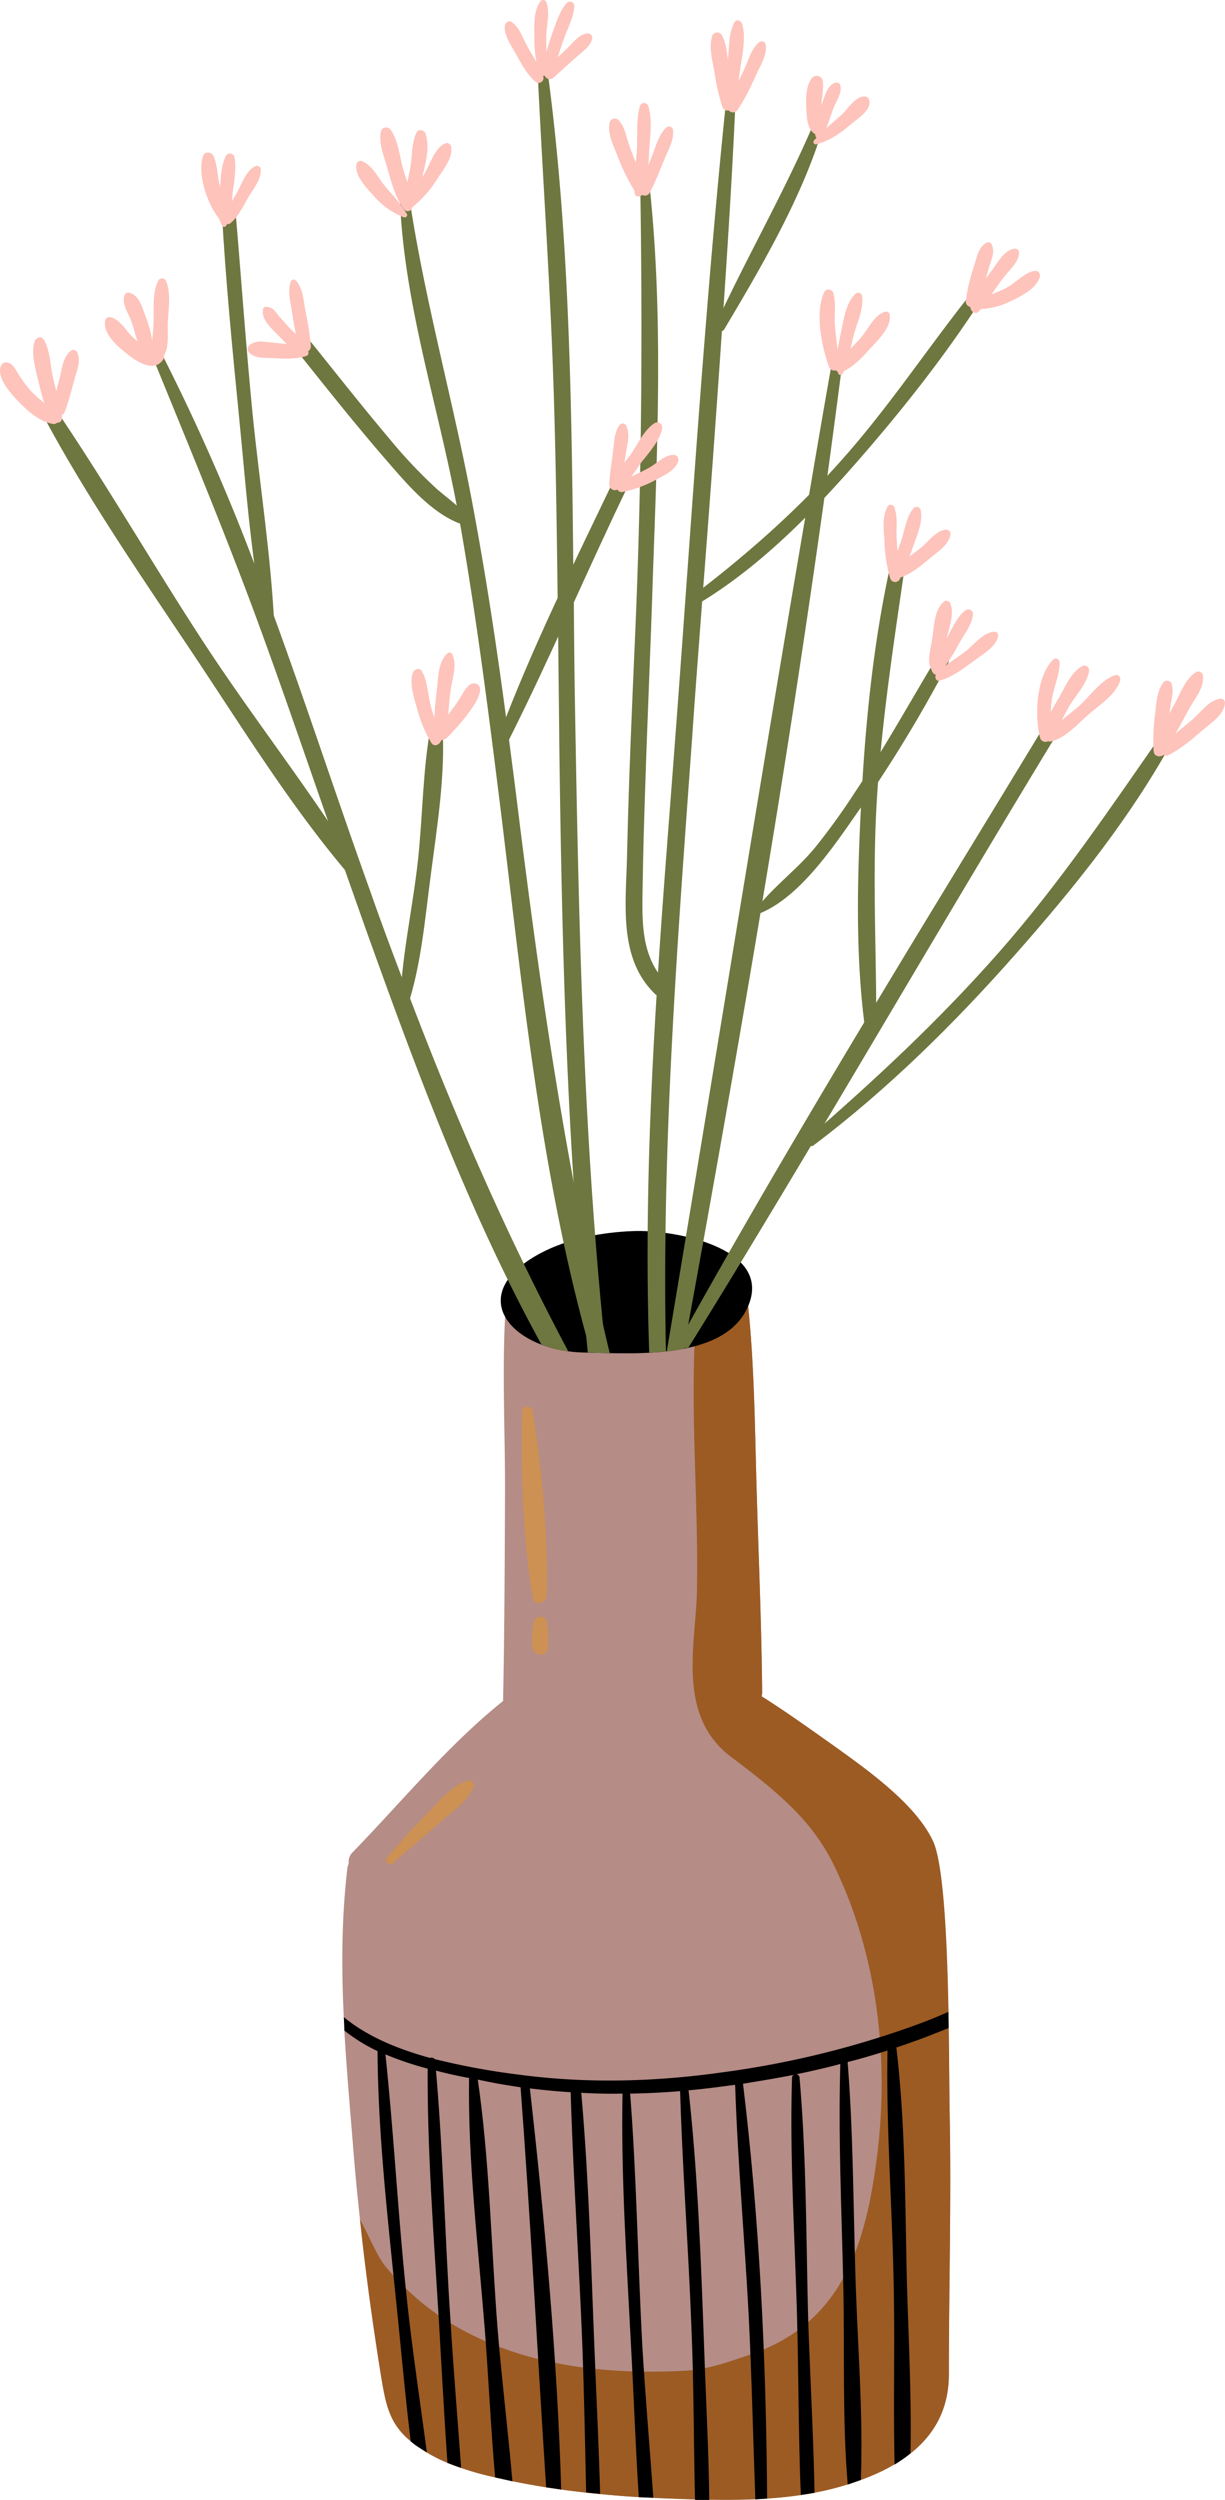<svg xmlns="http://www.w3.org/2000/svg" width="446.8" height="911.8" viewBox="0.015 -0.026 446.785 911.826" style=""><g><title>fol85_308925236</title><g data-name="Layer 2"><path d="M346.4 771.7c-.1-6.8-.2-18.7-.4-32 0-2-.1-4-.1-5.9-.6-25.6-1.8-54.3-5.6-62.3-6.4-13.7-24.4-26.3-36.5-35-8.5-6-17.1-12.2-26-17.8a5.9 5.9 0 0 0 .2-1.4c-.2-23.3-1.2-46.7-1.9-70.1-.8-25-.8-50.5-3.7-75.3a3.7 3.7 0 0 0-3.8-3.4 12.5 12.5 0 0 0-6-5.8 24.8 24.8 0 0 0-11.3-2.5 371.2 371.2 0 0 0-62.1 6.9c-1.6-.7-4 0-4.2 2.2-2.3 25-.7 50.5-.8 75.6s-.2 50.3-.7 75.5c-20 16-37.1 36.9-54.8 55.1a5 5 0 0 0-1.5 4.3 4.2 4.2 0 0 0-.5 1.7c-2.1 17.7-2.2 36-1.3 54.2.1 1.7.2 3.3.2 4.9.8 13.9 2 27.7 3.1 41.2.7 9.2 1.6 18.5 2.6 27.7 2 18.9 4.6 37.8 7.6 56.6 1.8 10.8 3 17.8 10.9 24.3a23 23 0 0 0 3.4 2.5l2.5 1.6a52.8 52.8 0 0 0 7.5 3.8c1.7.6 3.3 1.3 5 1.8a95.9 95.9 0 0 0 12.4 3.5l1.4.3 4.9 1.1 12.3 2.2 5.5.8 9.1 1.1 5.1.5q7 .8 14.1 1.2l5.3.2 14.6.6h5.8c5.5.1 11.2 0 16.8-.2h.1l4.2-.3c4.1-.2 8.3-.7 12.3-1.3l5-.8c3.1-.6 6.2-1.3 9.3-2.2l2.8-.8 4.8-1.7a81.8 81.8 0 0 0 12.3-5.6 50 50 0 0 0 5.8-4.1c8.6-6.7 14-16 14-28.8 0-30.2.9-63.8.3-94.1z" fill="#b58c86"></path><path d="M346.1 866c0 23.3-17.9 34.8-39.7 41-17.2 4.9-35.7 5.1-53.5 4.6-23.6-.6-47.9-2.4-70.9-7.7-10-2.2-20.3-5.2-28.8-11-11-7.3-12.3-14.6-14.3-26.8-3-18.8-5.6-37.7-7.6-56.6 3.3 5.9 6 13 9.2 17a95.6 95.6 0 0 0 33.9 26.2c23.2 10.9 49.5 13.3 75.2 12 8.2-.4 15.9-3.1 23.7-5.8 34.1-11.4 42.6-40.4 46.7-73.3 4.3-35.1 0-72.3-15.4-104.4-7.3-15.3-17.6-25.2-37.8-40.3s-13-41.1-12.6-60.5c.7-34-3-69.9 0-103.4.4-4.5 7.5-9.7 8.4-14.3a12.5 12.5 0 0 1 6 5.8 3.7 3.7 0 0 1 3.8 3.4c2.9 24.8 2.9 50.3 3.7 75.3.7 23.4 1.7 46.8 1.9 70.1a5.9 5.9 0 0 1-.2 1.4c8.9 5.6 17.5 11.8 26 17.8 12.1 8.7 30.1 21.3 36.5 35s5.7 80 6.1 100.2c.6 30.3-.3 63.9-.3 94.3z" fill="#9c5b23"></path><path d="M231 449c-11.4.4-24.1 2.8-34.1 8.2-28.3 15.3-10 35.6 16.1 36.1 18 .3 52.3 3.1 60.2-17.7S245.4 448.4 231 449z"></path><path d="M155.7 894.5l-2.5-1.6a23 23 0 0 1-3.4-2.5c-2.1-17.3-3.6-34.7-5.4-51.9-3.1-30.7-6.7-61.9-6.7-92.7 0-1.5 2.3-1.4 2.5-.1 3.3 29.9 4.8 60 7.9 89.9 2 19.7 5 39.3 7.6 58.9z"></path><path d="M346 739.7l-4.8 1.9c-4.7 1.9-9.5 3.6-14.3 5.2l-3.2 1.1c-4.8 1.5-9.7 3-14.6 4.2l-2.6.7c-5.2 1.4-10.5 2.6-15.8 3.7l-1.4.3c-6.1 1.2-12.2 2.2-18.3 3.2l-2.9.4-3.9.5c-4.3.6-8.7 1.1-13 1.5l-3.1.3c-6.1.5-12.1.8-18.2.9h-2.8c-5.1.1-10.1 0-15.1-.3l-3.8-.2c-5-.3-10-.8-14.9-1.4l-3.4-.4c-3.9-.6-7.8-1.2-11.7-2l-3.9-.8-3.2-.6c-3.9-.7-8-1.6-12.1-2.7l-3-.7a116.1 116.1 0 0 1-15.4-5.2l-2.9-1.2a61.5 61.5 0 0 1-12.1-7.5c0-1.6-.1-3.2-.2-4.9 8.6 7.1 19.8 11.7 31.5 14.9l1.6.4a258 258 0 0 0 30.9 5.7c24.7 3.3 49.8 2.6 74.4-.9a336.6 336.6 0 0 0 72.1-17.9c3.5-1.3 6.8-2.7 10-4.1 0 1.9.1 3.9.1 5.9z"></path><path d="M168.2 900.1c-1.7-.5-3.3-1.2-5-1.8-1.2-17.2-2.1-34.4-3.1-51.5-1.9-31.6-4.4-63.4-4.1-95.1 0-1.5 2.6-1.7 2.7-.1 2.9 31.4 3.5 63.1 5.6 94.6 1.1 18 2.6 35.9 3.9 53.9z"></path><path d="M186.9 905l-4.9-1.1-1.4-.3c-1.6-18.1-2.4-36.4-3.8-54.3-2.4-30.3-6.2-61.3-5.7-91.7.1-1.7 2.7-2 3-.3 4.5 30.3 5 61.6 7.4 92.2 1.5 18.4 3.8 36.9 5.4 55.5z"></path><path d="M204.7 908l-5.5-.8c-3.2-49-5.7-98-9.4-147-.2-2.1 3.1-2.1 3.3 0 5.5 48.8 10.1 98.5 11.6 147.8z"></path><path d="M218.9 909.6l-5.1-.5c-.4-17.1-.7-34.1-1.3-51.2-1.2-32.2-3.5-64.4-4.4-96.7a1.9 1.9 0 0 1 3.7-.2c2.9 31.5 3.7 63.2 5 94.8.7 17.9 1.6 35.9 2.1 53.8z"></path><path d="M238.3 911l-5.3-.2c-1.2-18.2-1.8-36.4-2.8-54.4-1.6-31.4-3.8-63.1-3.1-94.6 0-1.5 2.5-1.6 2.6-.1 2.5 31.3 2.9 62.8 4.6 94.2 1.1 18.3 2.7 36.8 4 55.1z"></path><path d="M258.7 911.8h-5.2c-.5-21-.4-41.9-1.3-62.8-1.1-29.6-3.4-59.1-4.2-88.7 0-1.6 2.7-1.8 2.9-.2 3.7 32.4 4.8 65.4 6 98 .6 17.7 1.6 35.7 1.8 53.7z"></path><path d="M279.8 911.3l-4.2.3h-.1c-.8-22.3-1.3-44.5-2.4-66.8-1.5-28.5-4.1-57-5-85.5-.1-1.6 2.6-1.8 2.8-.2 6.1 49.9 8.6 101.6 8.9 152.2z"></path><path d="M297.1 909.2l-5 .8c-.9-21.8-.8-43.7-1.4-65.5-.8-28.8-2.7-58-1.8-86.9a1.4 1.4 0 0 1 2.7-.1c2.6 29.5 2.4 59.4 3.2 89 .7 20.8 1.9 41.8 2.3 62.7z"></path><path d="M314 904.5l-4.8 1.7c-2-23.9-1.1-48.3-1.6-72.2-.6-27.9-2-56.1-1-84 .1-1.4 2.3-1.3 2.4 0 2.2 26.3 2.2 53 3 79.4.7 24.8 2.9 50.2 2 75.1z"></path><path d="M332.1 894.8a50 50 0 0 1-5.8 4.1c-.5-21.4.1-42.8-.3-64-.5-30.1-3-60.5-2.2-90.7 0-1.6 2.6-1.8 2.8-.2 3.7 29.2 3.5 59.2 4.2 88.6.6 20.5 1.7 41.5 1.3 62.2z"></path><path d="M387.1 264.9l-3.1 5.3c-28.1 46.3-55.5 93-83.2 139.5l-5 8.2c-14.7 24.6-29.5 49.2-44.7 73.6l-1.7.3a20.8 20.8 0 0 1-3.6.6l5.2-9.2c20.7-37.1 42.3-73.8 64.2-110.3l4.4-7.2c19.7-32.8 39.7-65.3 59.5-98l2.1-3.4a17.4 17.4 0 0 0 1.1-1.8 2.8 2.8 0 0 1 1-.9 2.9 2.9 0 0 1 4 1 2.4 2.4 0 0 1-.2 2.3z" fill="#6d773f"></path><path d="M329.9 207.6c.5-3.4-4.5-4.5-5.2-1.1-6.1 27.7-9 56.5-10.5 84.7s-2.4 57.8 1.6 85.9a1.9 1.9 0 0 0 3.8-.3c.2-28.3-1.5-56.3.2-84.6s6-56.4 10.1-84.6z" fill="#6d773f"></path><path d="M307.5 130.1c-.2 1.9-.4 3.7-.7 5.6 0 .3-.1.6-.1.9-1.6 12.3-3.2 24.5-4.9 36.8-.4 2.7-.7 5.4-1.1 8.1q-10.3 73.7-22.6 147.1c-.2 1.5-.5 2.9-.7 4.3-8.4 50.3-17.3 100.5-26.4 150.4-.5 2.9-1.1 5.8-1.6 8.6a20.8 20.8 0 0 1-3.6.6l-2.6.4c17-101.3 33.2-202.8 50.5-304.1.4-2.8.9-5.6 1.4-8.3 2.6-15.3 5.2-30.6 7.9-45.8l.9-5.3a1.7 1.7 0 0 1 1.5-1.4h.4a1.9 1.9 0 0 1 1.7 2.1z" fill="#6d773f"></path><path d="M268.5 32.5v.8c-.1 2.5-.3 5-.4 7.5-1.1 23.8-2.6 47.6-4.2 71.4l-.6 8.7c-2.1 31.1-4.4 62.3-6.8 93.4-.1 1.7-.3 3.4-.4 5.1-1.2 16.3-2.5 32.8-3.6 49.1-5.4 74.9-11.2 149.3-9.6 224.4l-6.1.5c-1.5-43.6 0-87.1 2.7-130.5.2-2.7.3-5.4.5-8.1 1.8-28.2 4.1-56.3 6.2-84.4 5.8-76.8 10.5-153.8 18.3-230.3.1-1.4.2-2.8.4-4.2l.3-3.4a1.8 1.8 0 0 1 1.5-1.6 1.5 1.5 0 0 1 1.6.7c.2.2.2.5.2.9z" fill="#6d773f"></path><path d="M243 358.4c-9.4-9.7-8.8-22.6-8.6-35.2s.5-23.1.9-34.7c.8-25.8 2-51.6 2.8-77.4 1.7-48.5 4-98-1.5-146.3-.2-1.7-3.1-1.4-3.1.4.9 55.3.6 110.1-1.8 165.5-1.2 27.2-2.4 54.5-3 81.8-.4 17.1-3.2 37.1 10.2 50 2.3 2.3 6.4-1.7 4.1-4.1z" fill="#6d773f"></path><path d="M221 493.5l-5.5-.2h-1.1l-.6-6.1q-2.9-28.1-4.6-56.4c-3.4-53-4.5-106.1-5.2-159.2-.1-13.1-.3-26.2-.4-39.3-.1-4.7-.1-9.5-.2-14.2-.3-23.5-.6-47.1-1.3-70.6-1.1-39.2-3.9-78.2-5.8-117.2l-.3-6.2a1.9 1.9 0 0 1 .1-.8 1.6 1.6 0 0 1 2.3-.7 1.7 1.7 0 0 1 1 1.4 1.3 1.3 0 0 1 .1.6l.3 2.3.3 1.9c7.6 58.3 8.4 118 9 177.1.1 4.7.1 9.3.2 14 .1 12 .2 24 .4 36 1.3 75.8 2.8 151.5 10.2 226.9.3 3.6.7 7.1 1.1 10.7z" fill="#6d773f"></path><path d="M222.4 493.5H221l-5.5-.2c-.6-2-1.1-4-1.7-6.1-17.1-62.7-23.4-128.6-31.3-192.8-4.3-34.6-8.7-69.2-14.7-103.5-.2-.8-.3-1.7-.5-2.5s-.4-2.7-.7-4c-6.6-35-18-70.1-20.4-105.7l-.3-4.2c0-.1 0-.1.1-.2a1.4 1.4 0 0 1 1.3-1.5 2 2 0 0 1 2.1.8 1.9 1.9 0 0 1 .2.8 1.7 1.7 0 0 1 .1.7c.1.3.1.6.2 1a1.1 1.1 0 0 0 .1.5c5.6 35.1 15.1 69.3 21.8 104.3 5.1 26.8 9.2 53.7 12.8 80.8.4 2.7.7 5.5 1.1 8.3l2.4 18.6c5.9 47.9 12.3 95.3 21.1 142.3 3.2 17.4 6.7 34.7 10.7 52 .8 3.5 1.6 7 2.5 10.6z" fill="#6d773f"></path><path d="M172.2 190.6c-3.5-5.2-8.3-8.3-13-12.4a180.2 180.2 0 0 1-17-18c-9.7-11.5-19-23.3-28.4-35-2.4-3-7.1.7-4.7 3.8 10.2 12.8 20.4 25.6 31.1 38 8.1 9.3 18.6 22.3 31.1 25a.9.9 0 0 0 .9-1.4z" fill="#6d773f"></path><path d="M224.3 174.2c-14.8 31-30.4 62.2-42.4 94.4-.8 2.3 2.4 4 3.5 1.7 15.5-30.8 28.9-62.6 43.9-93.6 1.6-3.3-3.4-5.7-5-2.5z" fill="#6d773f"></path><path d="M149.6 364.2c16.8 44.1 35.5 87 57.7 128.7a42.6 42.6 0 0 1-9.8-2.5C170.9 442 151.4 389.1 133 337.7l-7.2-20.4c-2.1-6-4.2-12-6.2-18-7.6-21.7-15-43.4-22.8-64.9-12.3-34.2-26.2-67.6-39.9-101.2a2.5 2.5 0 0 1-.2-.7 4.1 4.1 0 0 1-1-1.9c-.1-.5-.3-1-.5-1.7a1.7 1.7 0 0 1 0-1 1.6 1.6 0 0 1 .6-.8h.1a1.7 1.7 0 0 1 2.4.5l.4.8.8 1.6.3.6a767.2 767.2 0 0 1 32.9 74.8l7.2 19.2c12.2 33.4 23.2 67.2 35.1 100.3 3.7 10.6 7.6 21.1 11.6 31.6 1 2.5 1.9 5.1 3 7.7z" fill="#6d773f"></path><path d="M92.1 150.6c-2.4-24.5-4.1-49.1-6.2-73.6-.3-3.1-5.2-3.3-5-.1 1.4 25.5 3.9 50.9 6.4 76.2s4.3 51.4 9.5 76.4c.4 1.9 3.4 1.4 3.3-.5-1.2-26.2-5.4-52.3-8-78.4z" fill="#6d773f"></path><path d="M132.5 319.4C115.2 291 94.3 264.6 76 236.9s-36.6-59.6-56.2-88.4a2.5 2.5 0 0 0-4.3 2.6c16 30 35.7 58.6 54.6 86.9s37.1 58 59.3 83.5a1.9 1.9 0 0 0 3.1-2.1z" fill="#6d773f"></path><path d="M161.4 264.9c-.1-2.6-3.9-2.2-4.3.1-2.9 15.7-2.9 32.3-4.6 48.3-1.9 17.7-6.1 35.8-6.6 53.6 0 1.5 2.1 2.1 2.6.6 5.1-15.2 6.5-32.3 8.6-48.2 2.3-17.7 5.4-36.6 4.3-54.4z" fill="#6d773f"></path><path d="M84.4 78.8c-1.2-3.5-3.1-6.8-4.1-10.5s-.9-7.9-2.4-11.4c-.7-1.5-3.2-1.8-3.8-.1-2.4 6.9 1.9 18.9 6.8 24.1a2.1 2.1 0 0 0 3.5-2.1z" fill="#fec3bb"></path><path d="M85.5 57.2a1.7 1.7 0 0 0-3.1-.4c-2.1 4.4-1.9 9.9-2.3 14.7s-1 7.7 1 10.9a.8.8 0 0 0 1.3 0c2.4-3.2 2-7.7 2.4-11.5s1.6-9.3.7-13.7z" fill="#fec3bb"></path><path d="M93.1 60.6c-3.3 1.6-4.8 6.2-6.5 9.3s-4.2 6.8-4.7 10.5a1.3 1.3 0 0 0 2 1.1c3-2.3 4.8-6.4 6.7-9.6s4.8-6.6 4.5-10.3a1.4 1.4 0 0 0-2-1z" fill="#fec3bb"></path><path d="M146.9 61.1c-1.2-4.5-1.7-10-4.5-13.9a2 2 0 0 0-3.5.8c-.8 4.3 1.1 8.9 2.3 13s2.9 11.3 6.4 15.6a1.7 1.7 0 0 0 2.8-1.2c-.1-4.8-2.2-9.6-3.5-14.3z" fill="#fec3bb"></path><path d="M155.2 48.7c-.5-1.4-2.7-1.8-3.3-.3-1.8 3.8-1.5 8.3-2.2 12.5s-2.3 9.4-2.7 14.2a1.2 1.2 0 0 0 2.1.8c3-3.9 4.4-8.9 5.5-13.7s2-9.4.6-13.5z" fill="#fec3bb"></path><path d="M164.5 53.3a1.6 1.6 0 0 0-2.2-1C158.6 54 157 59.6 155 63a106 106 0 0 0-6.4 12c-.2.6.4 1.6 1.1 1.1a41.1 41.1 0 0 0 10-11.2c2.1-3.2 5.7-7.6 4.8-11.6z" fill="#fec3bb"></path><path d="M148.4 78a61.5 61.5 0 0 0-3.7-5.2c-1.6-1.9-3.3-3.7-4.9-5.7s-4.2-7.1-7.9-8.4a1.5 1.5 0 0 0-1.9 1.4c-.6 4.2 3.9 8.6 6.5 11.5a27.7 27.7 0 0 0 10.7 7.6c.7.3 1.7-.4 1.2-1.2z" fill="#fec3bb"></path><path d="M198.2 28c-1.3-4-3.9-7.5-5.9-11.2s-2.8-6.8-5.7-8.8c-1.1-.8-2.4.4-2.5 1.5-.2 3.6 2.5 7.3 4.2 10.4s4 7.3 7 9.9a1.8 1.8 0 0 0 2.9-1.8z" fill="#fec3bb"></path><path d="M199.3 12.2c.2-3.7 1.2-7.6.1-11.1a1.3 1.3 0 0 0-2.4-.5c-2.5 3.7-2.1 8.8-2.1 13.1s.4 9 2 13.3a1.3 1.3 0 0 0 2.4-.4c.3-4.8-.2-9.6 0-14.4z" fill="#fec3bb"></path><path d="M206.8 1c-2.7 3-3.8 6.9-5.2 10.7s-2.7 8.4-3.7 12.8a2 2 0 0 0 .8 1.9c.2.1.6.5.9.5h.7a2 2 0 0 0 1.6-1.3c1.4-4.1 2.6-8.3 4.1-12.3s3.2-7.2 3.5-11.1a1.6 1.6 0 0 0-2.7-1.2z" fill="#fec3bb"></path><path d="M214.1 12.2c-2.9.3-5.2 3.5-7.2 5.4l-7.8 7.3c-2 1.9.6 5.3 2.8 3.4l8.4-7.6c2.1-1.9 5-3.7 5.7-6.6a1.6 1.6 0 0 0-1.9-1.9z" fill="#fec3bb"></path><path d="M235 66.9c-1.8-4.5-3.7-8.9-5.3-13.4s-1.7-7.3-4.3-9.9a1.9 1.9 0 0 0-3 1c-1 3.9 1.3 8.4 2.8 12.1a67.3 67.3 0 0 0 5.8 12.1 2.2 2.2 0 0 0 4-1.9z" fill="#fec3bb"></path><path d="M236.5 38.8a1.6 1.6 0 0 0-3.1-.1c-1.4 5.1-.8 10.6-1.1 15.9s-1.3 10.6-.8 15.9c.2 1.6 2.5 1.4 2.9.2 1.9-5 2.1-10.5 2.4-15.8s1.2-11-.3-16.1z" fill="#fec3bb"></path><path d="M243.1 46.4c-2.9 2.7-3.9 7-5.3 10.6a104.3 104.3 0 0 0-4.4 12.2c-.5 2.1 2.5 2.9 3.5 1.2 2.2-4.1 3.8-8.4 5.6-12.7s3.2-6.5 3-10.1a1.5 1.5 0 0 0-2.4-1.2z" fill="#fec3bb"></path><path d="M266 26c-.7-4.2-.6-9-2.5-12.8a2 2 0 0 0-3.9.5c-1 4 .3 8.5 1 12.6a77.9 77.9 0 0 0 2.9 12.7c.9 2.3 4 1.2 3.9-1-.1-4-.9-8-1.4-12z" fill="#fec3bb"></path><path d="M270.6 8.5c-.4-1-2-1.7-2.7-.4-2.2 4.1-1.9 9-2.4 13.5s-2.2 10.7-.2 15.3a.6.6 0 0 0 1 .2c2.9-3.2 3.1-8 3.7-12.1s2.3-11.5.6-16.5z" fill="#fec3bb"></path><path d="M279.3 16.2a1.5 1.5 0 0 0-2.4-.8c-2.7 2.2-3.7 5.9-5 8.9-2.1 4.7-4.7 9.1-6.6 13.8-.8 2.1 2.2 4 3.6 2.1 2.9-4.1 5-8.8 7.1-13.3s3.7-6.9 3.3-10.7z" fill="#fec3bb"></path><path d="M304.5 118.2c-.2-3.8.5-7.8-.6-11.5a1.8 1.8 0 0 0-3.2-.3c-3.6 7.5-1 19.9 1.7 27.5a2.1 2.1 0 0 0 2.3 1.2h.6a2.2 2.2 0 0 0 1.2-2.4 116 116 0 0 1-2-14.5z" fill="#fec3bb"></path><path d="M314.4 107.8a1.4 1.4 0 0 0-2.2-.8c-3.7 3.3-4.4 9.4-5.4 14s-2.2 10-1.1 15.1a.9.9 0 0 0 1.7.1c2.1-4.3 2.7-9 3.9-13.7s3.9-9.9 3.1-14.7z" fill="#fec3bb"></path><path d="M324.5 114.7a1.3 1.3 0 0 0-1.7-1c-4 1.2-6.1 6.3-8.6 9.2s-6.6 6.7-9.3 10.4c-1.1 1.6 1 3 2.4 2.3 4-1.8 7.2-5.3 10.2-8.6s7.7-7.7 7-12.3z" fill="#fec3bb"></path><path d="M327 195.3c-.1-3.6.5-7.1-.9-10.5a1.4 1.4 0 0 0-2.3-.2c-2.1 3.8-1.5 8.3-1.2 12.6a51.1 51.1 0 0 0 2.2 14 1.9 1.9 0 0 0 3.6-.7c-.3-5.1-1.3-10.1-1.4-15.2z" fill="#fec3bb"></path><path d="M335.8 186a1.5 1.5 0 0 0-2.7-.5c-2.5 3-3 7.4-4.2 11.1s-3.1 8.4-4 12.8a1.7 1.7 0 0 0 3.1 1.2c2.5-3.8 4-8.2 5.5-12.5s3.1-8.1 2.3-12.1z" fill="#fec3bb"></path><path d="M344.7 193.2c-3.4.5-6.1 4.3-8.6 6.4s-6.8 4.9-9.7 7.8.6 3.8 2.4 3.1c3.8-1.4 7.3-4.3 10.4-6.9s7-5 7.5-8.9a1.6 1.6 0 0 0-2-1.5z" fill="#fec3bb"></path><path d="M386.5 241.7c0-1.2-1.4-2.1-2.3-1.2-6.2 6-6.9 20.5-4.9 28.3a2 2 0 0 0 4-.5c0-4.5-.3-8.9.4-13.4s2.8-8.8 2.8-13.2z" fill="#fec3bb"></path><path d="M394.8 242.9c-4 2.1-6.2 7.4-8.3 11.1s-5.8 9.3-6.2 14.4a1.5 1.5 0 0 0 2.4 1.2c3.3-3.4 5-8.2 7.4-12.2s6.5-8.2 7.1-12.6a1.7 1.7 0 0 0-2.4-1.9z" fill="#fec3bb"></path><path d="M406.9 246.2c-5.1 1.5-9.2 7.5-13 11s-9.8 7.1-11.8 11.9a.9.9 0 0 0 1.1 1.3c5.1-.9 9.9-6.4 13.7-9.7s10.3-7.5 11.7-12.6c.2-1-.6-2.2-1.7-1.9z" fill="#fec3bb"></path><path d="M228.6 155.6a1.5 1.5 0 0 0-2.7-.5c-1.9 2.8-1.9 6.4-2.3 9.6s-1.2 8-1.4 12a2.1 2.1 0 0 0 4.1.6c.8-3.8 1.3-7.7 1.9-11.5s1.6-6.9.4-10.2z" fill="#fec3bb"></path><path d="M238.8 154.3c-4 2.5-6.4 8.2-9.1 11.9s-6.2 6.7-5.2 10.3a.7.7 0 0 0 .6.4c3.9.1 6.6-5.3 8.7-8.1s7-8 7.7-12.6a1.8 1.8 0 0 0-2.7-1.9z" fill="#fec3bb"></path><path d="M245.7 165.9c-3.2-.1-6.2 3.2-9 4.7a84.6 84.6 0 0 1-10.6 4.9c-2.1.8-1.3 4.4 1.1 3.9a43.3 43.3 0 0 0 12-4.4c2.9-1.6 7.4-3.5 8.2-7a1.7 1.7 0 0 0-1.7-2.1z" fill="#fec3bb"></path><path d="M111.4 113.3c-.7-3.7-.9-8.1-3.4-10.9a1.1 1.1 0 0 0-1.9.2c-1.3 3.5-.2 7.3.4 11a120.2 120.2 0 0 0 2.6 13.3 2.2 2.2 0 0 0 4.3-.7 111.6 111.6 0 0 0-2-12.9z" fill="#fec3bb"></path><path d="M105.5 119.5l-3.9-4.4c-1.1-1.4-1.8-2.7-3.7-3.1s-1.9.3-2 1.2c-.6 3.6 3.8 7.2 6.1 9.6s5.7 6.4 9.1 6a1.1 1.1 0 0 0 .9-1.1c-.3-3.2-4.4-5.9-6.5-8.2z" fill="#fec3bb"></path><path d="M111.8 127.6c-3.7-1.9-7.7-2.2-11.8-2.6s-6.4-1.1-8.9.8a1.8 1.8 0 0 0-.3 2.7c2.3 2.4 5.8 1.9 8.9 2.1s8.1.5 12.1-.8a1.2 1.2 0 0 0 0-2.2z" fill="#fec3bb"></path><path d="M160.9 268.7c-1.2-3.8-2.8-7.5-3.8-11.3s-1.1-8.9-3.2-12.6c-.9-1.6-3-.7-3.4.8-1.2 3.9.6 9.2 1.7 13.1a48.5 48.5 0 0 0 5.1 12.2c1.4 2.2 4.3-.1 3.6-2.2z" fill="#fec3bb"></path><path d="M165 238.7a1.1 1.1 0 0 0-1.9-.3c-3.3 3.1-3.2 8.4-3.7 12.7s-1.4 11.3-.8 16.9a2 2 0 0 0 4 0c.9-5.2 1-10.5 1.7-15.8s2.5-9.3.7-13.5z" fill="#fec3bb"></path><path d="M174.1 249.6c-3-1.8-5.2 3.3-6.4 5.1-2.5 3.9-5.5 7.6-8.3 11.3s1.7 4.9 3.6 3.1 16-16.6 11.1-19.5z" fill="#fec3bb"></path><path d="M56.9 128.1c-2.5.8-7.6-4.3-9.2-5.9s-4.1-5.8-7.3-6.5a1.5 1.5 0 0 0-2 1.1c-1.1 5 4.9 9.9 8.4 12.6s9.3 6.4 12.6 1.9c1.3-1.8-.5-3.8-2.5-3.2z" fill="#fec3bb"></path><path d="M53 115.1c-1.3-3.3-2.3-7.7-6.1-8.4a1.3 1.3 0 0 0-1.4.8c-1.3 3.2 1.2 6.4 2.3 9.4s2.5 8.4 3.8 12.6c.6 2.3 4.6 2.5 4.5-.3a45.7 45.7 0 0 0-3.1-14.1z" fill="#fec3bb"></path><path d="M61.2 117.9c.2-5.1 1.3-10.9-.7-15.6a1.6 1.6 0 0 0-2.7-.1c-2.4 4.6-1.6 10.7-1.8 15.8s-1.6 10.2 1.9 13.1h.5c3.7-2.7 2.6-9.1 2.8-13.2z" fill="#fec3bb"></path><path d="M21.2 151.7c-3.2-3.7-7.5-6.2-10.6-9.9a48.6 48.6 0 0 1-4.2-5.9c-1-1.6-1.6-3-3.4-3.6a2 2 0 0 0-2.6 1c-1.9 4.4 3.7 10.4 6.6 13.4s7.4 7.1 12.3 7.9c1.5.3 3-1.6 1.9-2.9z" fill="#fec3bb"></path><path d="M19.4 138c-1.1-4.6-1-10-3.4-14.1-.9-1.6-2.9-.8-3.4.6-1.4 4.7.5 10.6 1.6 15.3s2.3 9.7 5.2 13.6c1 1.3 3.3.9 3.2-1-.3-4.9-2.2-9.6-3.2-14.4z" fill="#fec3bb"></path><path d="M28.3 128.8a1.6 1.6 0 0 0-2.6-.8c-2.8 2.5-3.1 6.4-3.9 9.8a89.2 89.2 0 0 0-2.5 11.4c-.3 2.5 3.4 3.2 4.3 1 1.5-3.9 2.5-8 3.6-12s2.2-6.3 1.1-9.4z" fill="#fec3bb"></path><path d="M355.9 104.9c-15.5 19.2-29 39.7-45.1 58.5-17.7 20.7-37.2 38-58.9 54.5a1.7 1.7 0 0 0 1.8 2.9c21.7-12.8 40.3-31.3 56.9-50.1s34.4-41 48.5-63.3c1.4-2.1-1.5-4.6-3.2-2.5z" fill="#6d773f"></path><path d="M296.5 45.7c-10.7 24.9-24.2 48.2-35.5 72.8a1.8 1.8 0 0 0 3.1 1.7c13.5-22.7 28.3-47.9 36-73.3.7-2.1-2.8-3.2-3.6-1.2z" fill="#6d773f"></path><path d="M424.5 266.7c-19.3 27.7-37.9 55.4-60.3 80.8s-45.1 46.3-69.5 67.6c-1.5 1.2.5 3.8 2.1 2.6 27-20.4 51.4-44.5 73.8-69.9s42.2-50.3 57.6-78.5c1.4-2.5-2-5-3.7-2.6z" fill="#6d773f"></path><path d="M341.9 239.4c-10 16.6-19.3 33.5-30.1 49.6a238.2 238.2 0 0 1-14.5 20.1c-6.8 8.3-16.1 14.9-22.4 23.6-.3.4.2 1.1.7 1 15.2-5.2 28-24.3 36.8-36.9a494.7 494.7 0 0 0 33.4-54.8c1.3-2.6-2.3-5.2-3.9-2.6z" fill="#6d773f"></path><path d="M361.7 89.1a1.3 1.3 0 0 0-1.8-.6c-3 1.5-3.6 5.3-4.6 8.4a69 69 0 0 0-3 12.7c-.4 2.8 3.8 3.2 4.7.8 1.4-4.1 2.4-8.3 3.6-12.4s2.4-5.9 1.1-8.9z" fill="#fec3bb"></path><path d="M369.9 90.7c-3.7.6-6.1 5.2-8.2 8s-5.8 8.1-7.6 12.7c-.7 1.8 1.7 3.8 3.1 2 3-3.7 5.5-7.7 8.3-11.5s6-6 6.2-9.7a1.5 1.5 0 0 0-1.8-1.5z" fill="#fec3bb"></path><path d="M377.2 98.8c-3.6.7-6.7 4.3-10 6.1s-8.5 3.4-12.8 5c-1.5.5-.8 2.7.6 2.8a27.4 27.4 0 0 0 13.5-2.8c3.8-1.8 9.7-4.7 10.8-9.1a1.7 1.7 0 0 0-2.1-2z" fill="#fec3bb"></path><path d="M299.6 39.9c-.2-3.5 1-7 .5-10.5a2.3 2.3 0 0 0-4.1-.8c-2.1 3-2.1 7.4-1.9 11s.3 8.1 3.8 9.6a1.8 1.8 0 0 0 1.8-.7c1.7-2.5.1-5.7-.1-8.6z" fill="#fec3bb"></path><path d="M306.5 31.1a1.4 1.4 0 0 0-2-.9c-2.9 1.1-3.8 5.2-4.8 7.9s-2.7 7.5-2.3 11.3a1.3 1.3 0 0 0 2.3.6c2-3.1 2.9-6.9 4.2-10.3s3.3-5.7 2.6-8.6z" fill="#fec3bb"></path><path d="M317 36.4a1.6 1.6 0 0 0-1.3-1.2c-3.4-.5-6.5 4.5-8.7 6.6s-6.9 5.7-9.9 9.2a.9.9 0 0 0 1 1.5c4.5-1.2 8.2-3.8 11.8-6.8s8.1-5.7 7.1-9.3z" fill="#fec3bb"></path><path d="M346.7 220.3a1.5 1.5 0 0 0-2.6-.7c-3.3 2.9-3.4 8.7-4 12.9s-2.2 8.7-.3 11.8a2.1 2.1 0 0 0 3.2.1l.2-.3c1.6-3.3 1.4-7.6 2.1-11.2s2.9-8.8 1.4-12.6z" fill="#fec3bb"></path><path d="M352.3 222.5c-3.3 2.3-5 6.8-7 10.3a75.3 75.3 0 0 0-5.4 10.6c-.6 1.8 1.6 3.8 3.1 2a84.2 84.2 0 0 0 7.2-11.4c1.9-3.2 4.4-6.4 4.7-10.1a1.7 1.7 0 0 0-2.6-1.4z" fill="#fec3bb"></path><path d="M362.5 230.4c-3.8.3-7.1 4.5-9.9 6.8s-7.9 5.2-11 8.5c-.9 1-.3 3 1.2 2.5 4.6-1.3 8.5-4.3 12.3-7.1s8.2-5.2 9-9.3a1.4 1.4 0 0 0-1.6-1.4z" fill="#fec3bb"></path><path d="M427.4 249.5c-.2-1.3-2.3-1.7-3.1-.6-2.4 3.3-2.5 7.6-3 11.7a67.8 67.8 0 0 0-.5 13.5c.3 2.6 4.3 2.1 4.6-.3.5-4.7.6-9.4 1.2-14.1s1.6-6.7.8-10.2z" fill="#fec3bb"></path><path d="M436.3 245.1c-4 2.4-5.9 8.1-8.1 12.1a130.6 130.6 0 0 0-7 14c-1 2.3 2.3 4.1 3.8 2.1 3.3-4.5 5.9-9.6 8.6-14.5s5.5-7.8 5.2-12.2a1.7 1.7 0 0 0-2.5-1.5z" fill="#fec3bb"></path><path d="M445.4 254.8c-4.2.3-7.1 4.6-10 7.2s-7.8 6.2-11.2 9.7c-1.6 1.6-.2 4.9 2.2 3.6 4.3-2.2 8.2-5.5 11.9-8.7s8.3-6 8.5-10.3c0-.7-.7-1.6-1.4-1.5z" fill="#fec3bb"></path><path d="M194.3 514.6c-.3-2.1-3.7-2.2-3.8.1-.6 22 .2 46.4 3.8 68.1.5 3.1 5 2 5.1-.8.6-22-1.7-45.7-5.1-67.4z" fill="#cd9153"></path><path d="M199.4 591.4c-.4-2.4-4.2-2.3-4.7.1a32.8 32.8 0 0 0-.5 9.4c.3 3.1 5.4 3.6 5.7.2a35.2 35.2 0 0 0-.5-9.7z" fill="#cd9153"></path><path d="M170.5 649.5c-5.7 1.6-10.4 7.7-14.5 11.7s-10 10.8-14.9 16.3c-1.3 1.5.9 3.3 2.3 2 5.2-4.7 10.7-9.1 15.9-13.8s11.1-8.3 13.4-13.9a1.7 1.7 0 0 0-2.2-2.3z" fill="#cd9153"></path></g></g></svg>